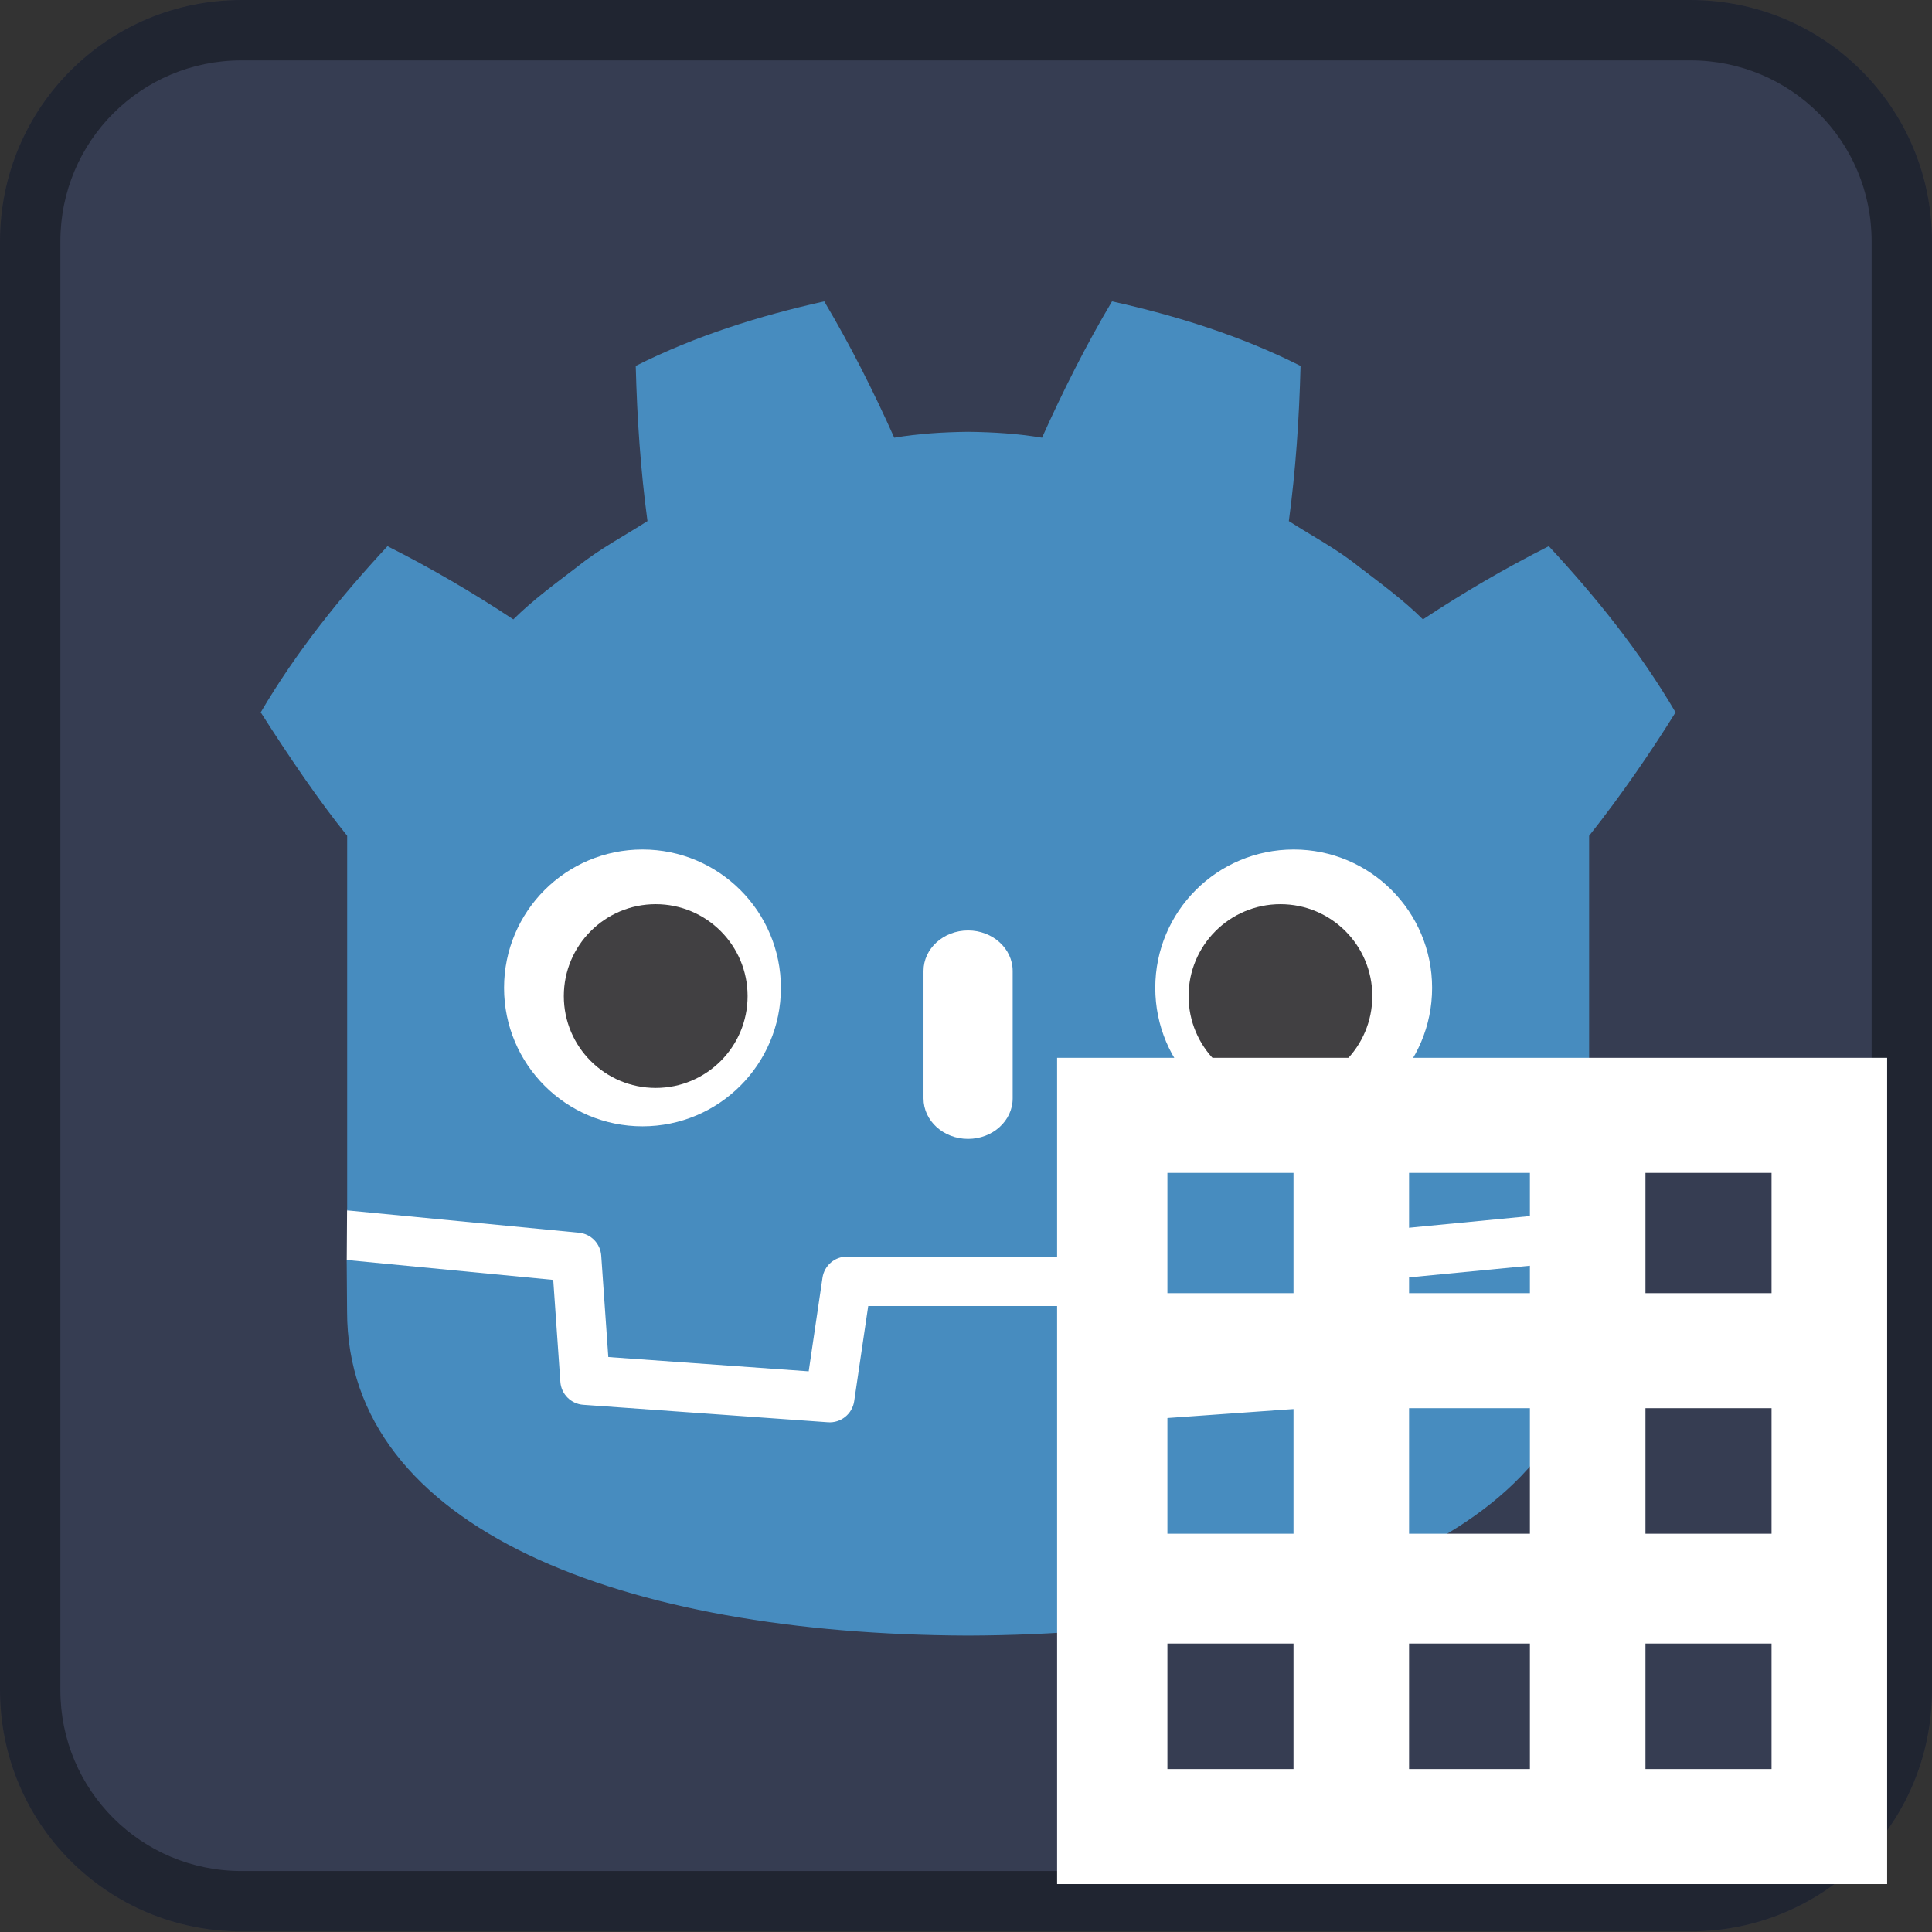 <?xml version="1.0" encoding="UTF-8" standalone="no"?>
<svg
   height="128"
   width="128"
   version="1.1"
   id="svg26"
   sodipodi:docname="icon.svg"
   xml:space="preserve"
   inkscape:version="1.2.1 (9c6d41e410, 2022-07-14)"
   xmlns:inkscape="http://www.inkscape.org/namespaces/inkscape"
   xmlns:sodipodi="http://sodipodi.sourceforge.net/DTD/sodipodi-0.dtd"
   xmlns="http://www.w3.org/2000/svg"
   xmlns:svg="http://www.w3.org/2000/svg"><rect width="100%" height="100%" fill="#333333" stroke="none"/><defs
     id="defs30" /><sodipodi:namedview
     id="namedview28"
     pagecolor="#ffffff"
     bordercolor="#000000"
     borderopacity="0.25"
     inkscape:showpageshadow="2"
     inkscape:pageopacity="0.0"
     inkscape:pagecheckerboard="0"
     inkscape:deskcolor="#d1d1d1"
     showgrid="true"
     inkscape:zoom="2"
     inkscape:cx="-134.5"
     inkscape:cy="82.25"
     inkscape:window-width="1397"
     inkscape:window-height="1230"
     inkscape:window-x="525"
     inkscape:window-y="67"
     inkscape:window-maximized="0"
     inkscape:current-layer="svg26"><inkscape:grid
       type="xygrid"
       id="grid1076" /><inkscape:grid
       type="xygrid"
       id="grid1078" /></sodipodi:namedview><g
     transform="translate(32 32)"
     id="g6"><path
       d="m-16-32c-8.86 0-16 7.13-16 15.99v95.98c0 8.86 7.13 15.99 16 15.99h96c8.86 0 16-7.13 16-15.99v-95.98c0-8.85-7.14-15.99-16-15.99z"
       fill="#363d52"
       id="path2" /><path
       d="m-16-32c-8.86 0-16 7.13-16 15.99v95.98c0 8.86 7.13 15.99 16 15.99h96c8.86 0 16-7.13 16-15.99v-95.98c0-8.85-7.14-15.99-16-15.99zm0 4h96c6.64 0 12 5.35 12 11.99v95.98c0 6.64-5.35 11.99-12 11.99h-96c-6.64 0-12-5.35-12-11.99v-95.98c0-6.64 5.36-11.99 12-11.99z"
       fill-opacity=".4"
       id="path4" /></g><g
     stroke-width="9.927"
     transform="matrix(.101 0 0 .101 12.426 2.256)"
     id="g24"><path
       d="m0 0s-.325 1.994-.515 1.976l-36.182-3.491c-2.879-.278-5.115-2.574-5.317-5.459l-.994-14.247-27.992-1.997-1.904 12.912c-.424 2.872-2.932 5.037-5.835 5.037h-38.188c-2.902 0-5.41-2.165-5.834-5.037l-1.905-12.912-27.992 1.997-.994 14.247c-.202 2.886-2.438 5.182-5.317 5.46l-36.2 3.49c-.187.018-.324-1.978-.511-1.978l-.049-7.83 30.658-4.944 1.004-14.374c.203-2.91 2.551-5.263 5.463-5.472l38.551-2.75c.146-.01.29-.016.434-.016 2.897 0 5.401 2.166 5.825 5.038l1.959 13.286h28.005l1.959-13.286c.423-2.871 2.93-5.037 5.831-5.037.142 0 .284.005.423.015l38.556 2.75c2.911.209 5.26 2.562 5.463 5.472l1.003 14.374 30.645 4.966z"
       fill="#fff"
       transform="matrix(4.163 0 0 -4.163 919.241 771.672)"
       id="path8" /><path
       d="m0 0v-47.514-6.035-5.492c.108-.001.216-.005.323-.015l36.196-3.49c1.896-.183 3.382-1.709 3.514-3.609l1.116-15.978 31.574-2.253 2.175 14.747c.282 1.912 1.922 3.329 3.856 3.329h38.188c1.933 0 3.573-1.417 3.855-3.329l2.175-14.747 31.575 2.253 1.115 15.978c.133 1.9 1.618 3.425 3.514 3.609l36.182 3.49c.107.01.214.014.322.015v4.711l.015.005v54.325c5.097 6.416 9.923 13.494 13.621 19.449-5.651 9.62-12.575 18.217-19.976 26.182-6.864-3.455-13.531-7.369-19.828-11.534-3.151 3.132-6.7 5.694-10.186 8.372-3.425 2.751-7.285 4.768-10.946 7.118 1.09 8.117 1.629 16.108 1.846 24.448-9.446 4.754-19.519 7.906-29.708 10.17-4.068-6.837-7.788-14.241-11.028-21.479-3.842.642-7.702.88-11.567.926v.006c-.027 0-.052-.006-.075-.006-.024 0-.049.006-.073.006v-.006c-3.872-.046-7.729-.284-11.572-.926-3.238 7.238-6.956 14.642-11.03 21.479-10.184-2.264-20.258-5.416-29.703-10.17.216-8.34.755-16.331 1.848-24.448-3.668-2.35-7.523-4.367-10.949-7.118-3.481-2.678-7.036-5.24-10.188-8.372-6.297 4.165-12.962 8.079-19.828 11.534-7.401-7.965-14.321-16.562-19.974-26.182 4.443-6.974 9.208-13.983 13.621-19.449z"
       fill="#478cbf"
       transform="matrix(4.163 0 0 -4.163 104.699 525.907)"
       id="path10" /><path
       d="m0 0-1.121-16.063c-.135-1.936-1.675-3.477-3.611-3.616l-38.555-2.751c-.094-.007-.188-.01-.281-.01-1.916 0-3.569 1.406-3.852 3.33l-2.211 14.994h-31.459l-2.211-14.994c-.297-2.018-2.101-3.469-4.133-3.32l-38.555 2.751c-1.936.139-3.476 1.68-3.611 3.616l-1.121 16.063-32.547 3.138c.015-3.498.06-7.33.06-8.093 0-34.374 43.605-50.896 97.781-51.086h.066.067c54.176.19 97.766 16.712 97.766 51.086 0 .777.047 4.593.063 8.093z"
       fill="#478cbf"
       transform="matrix(4.163 0 0 -4.163 784.071 817.243)"
       id="path12" /><path
       d="m0 0c0-12.052-9.765-21.815-21.813-21.815-12.042 0-21.81 9.763-21.81 21.815 0 12.044 9.768 21.802 21.81 21.802 12.048 0 21.813-9.758 21.813-21.802"
       fill="#fff"
       transform="matrix(4.163 0 0 -4.163 389.215 625.671)"
       id="path14" /><path
       d="m0 0c0-7.994-6.479-14.473-14.479-14.473-7.996 0-14.479 6.479-14.479 14.473s6.483 14.479 14.479 14.479c8 0 14.479-6.485 14.479-14.479"
       fill="#414042"
       transform="matrix(4.163 0 0 -4.163 367.367 631.057)"
       id="path16" /><path
       d="m0 0c-3.878 0-7.021 2.858-7.021 6.381v20.081c0 3.52 3.143 6.381 7.021 6.381s7.028-2.861 7.028-6.381v-20.081c0-3.523-3.15-6.381-7.028-6.381"
       fill="#fff"
       transform="matrix(4.163 0 0 -4.163 511.993 724.74)"
       id="path18" /><path
       d="m0 0c0-12.052 9.765-21.815 21.815-21.815 12.041 0 21.808 9.763 21.808 21.815 0 12.044-9.767 21.802-21.808 21.802-12.05 0-21.815-9.758-21.815-21.802"
       fill="#fff"
       transform="matrix(4.163 0 0 -4.163 634.787 625.671)"
       id="path20" /><path
       d="m0 0c0-7.994 6.477-14.473 14.471-14.473 8.002 0 14.479 6.479 14.479 14.473s-6.477 14.479-14.479 14.479c-7.994 0-14.471-6.485-14.471-14.479"
       fill="#414042"
       transform="matrix(4.163 0 0 -4.163 656.641 631.057)"
       id="path22" /></g><path
     style="fill:#ffffff;stroke-width:0.347"
     d="m 70.036,97.455 v -27.371 H 97.532 125.028 v 27.371 27.371 H 97.532 70.036 Z m 15.662,15.591 v -4.158 h -4.177 -4.177 v 4.158 4.158 h 4.177 4.177 z m 15.662,0 v -4.158 h -4.003 -4.003 v 4.158 4.158 h 4.003 4.003 z m 16.01,0 v -4.158 h -4.177 -4.177 v 4.158 4.158 h 4.177 4.177 z M 85.698,97.455 v -4.158 h -4.177 -4.177 v 4.158 4.158 h 4.177 4.177 z m 15.662,0 v -4.158 h -4.003 -4.003 v 4.158 4.158 h 4.003 4.003 z m 16.01,0 v -4.158 h -4.177 -4.177 v 4.158 4.158 h 4.177 4.177 z M 85.698,81.691 v -3.984 h -4.177 -4.177 v 3.984 3.984 h 4.177 4.177 z m 15.662,0 v -3.984 h -4.003 -4.003 v 3.984 3.984 h 4.003 4.003 z m 16.01,0 v -3.984 h -4.177 -4.177 v 3.984 3.984 h 4.177 4.177 z"
     id="path1016" /></svg>

